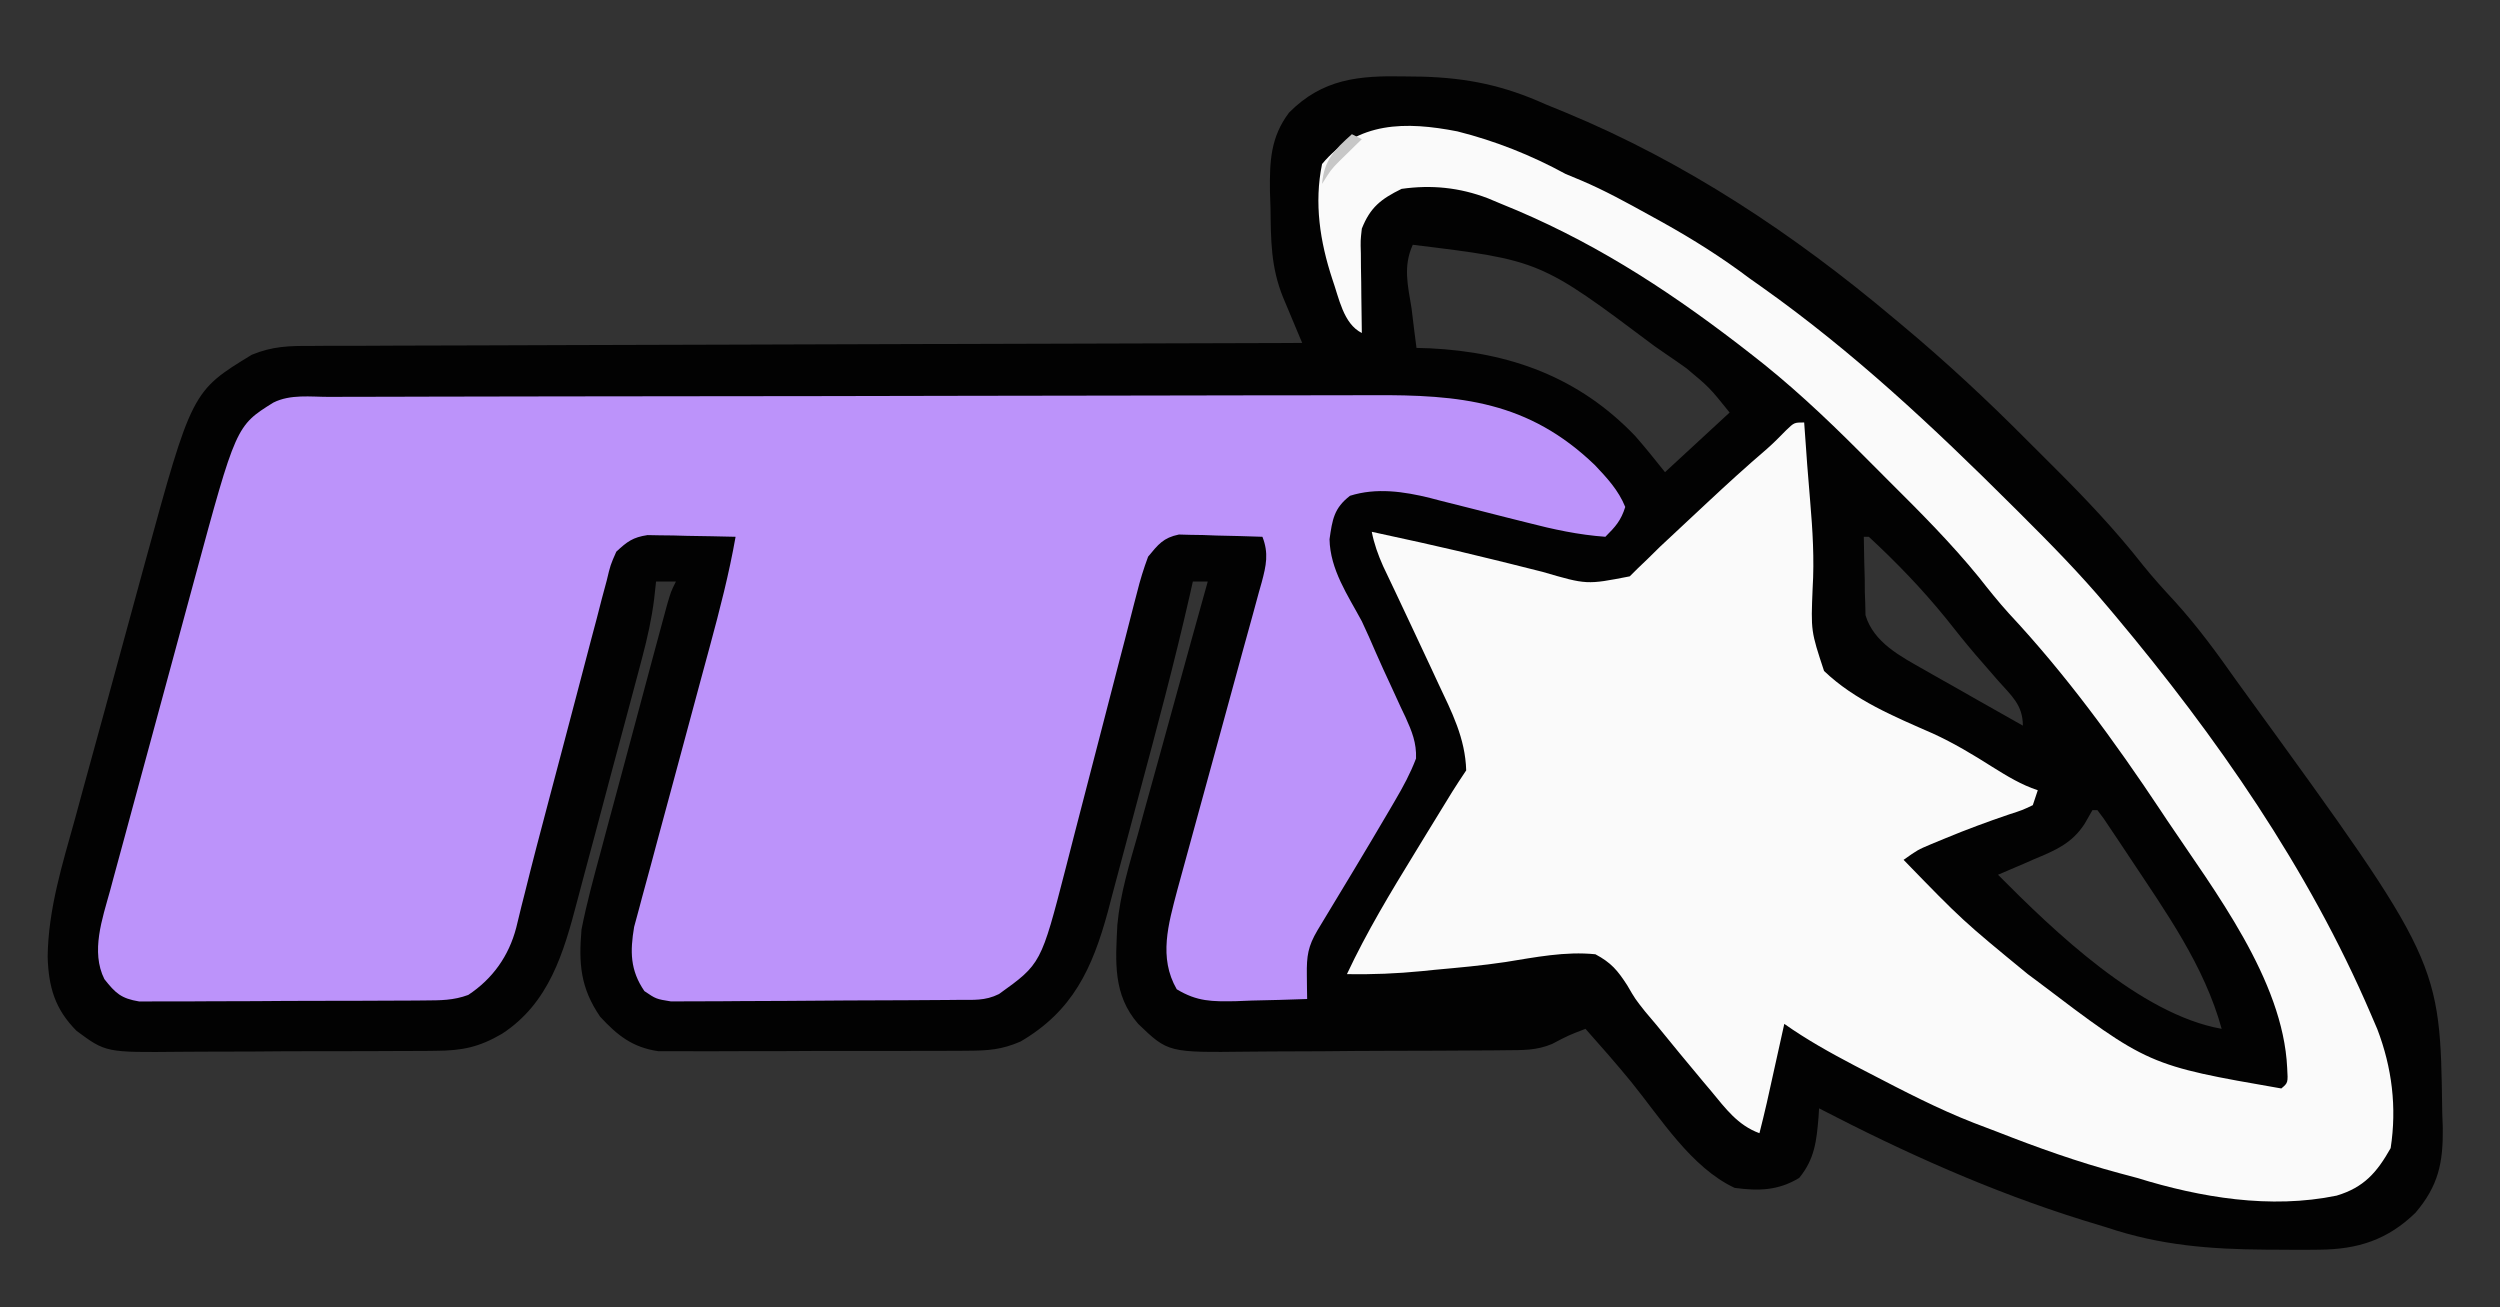<?xml version="1.0" encoding="UTF-8"?>
<svg version="1.1" xmlns="http://www.w3.org/2000/svg" width="503" height="263">
<rect width="100%" height="100%" fill="#333333" stroke="none"/>
<path d="M0 0 C1.154 0.015 2.307 0.029 3.496 0.045 C12.688 0.309 19.95 1.825 28.375 5.625 C29.683 6.165 30.993 6.702 32.305 7.234 C56.528 17.251 78.378 31.784 98.375 48.625 C99.126 49.25 99.126 49.25 99.892 49.889 C108.787 57.3 117.169 65.102 125.327 73.316 C127.197 75.197 129.077 77.067 130.959 78.936 C137.151 85.121 143.047 91.35 148.459 98.238 C150.518 100.804 152.701 103.214 154.938 105.625 C159.525 110.672 163.452 116.055 167.375 121.625 C168.175 122.732 168.978 123.837 169.781 124.941 C208.35 178.086 208.35 178.086 208.75 208.375 C208.787 209.435 208.825 210.494 208.863 211.586 C208.942 218.613 207.975 223.209 203.375 228.625 C197.759 234.094 191.758 235.998 184.07 236.059 C183.394 236.066 182.717 236.073 182.02 236.08 C179.846 236.094 177.674 236.081 175.5 236.062 C174.757 236.059 174.013 236.056 173.247 236.052 C162.094 235.979 152.007 235.194 141.375 231.625 C139.73 231.12 138.084 230.618 136.438 230.117 C118.001 224.373 100.493 216.511 83.375 207.625 C83.338 208.217 83.3 208.808 83.262 209.418 C82.867 214.165 82.492 217.815 79.375 221.625 C75.133 224.185 71.207 224.277 66.375 223.625 C57.628 219.519 51.511 209.622 45.562 202.289 C42.583 198.66 39.499 195.13 36.375 191.625 C32.914 192.954 32.914 192.954 29.642 194.676 C26.488 195.996 23.762 195.903 20.347 195.931 C19.647 195.94 18.947 195.948 18.226 195.957 C15.916 195.981 13.607 195.989 11.297 195.996 C9.685 196.005 8.073 196.014 6.461 196.023 C3.082 196.04 -0.297 196.048 -3.676 196.051 C-7.992 196.056 -12.306 196.094 -16.621 196.139 C-19.952 196.169 -23.282 196.176 -26.612 196.177 C-28.202 196.181 -29.792 196.194 -31.382 196.215 C-47.602 196.411 -47.602 196.411 -53.625 190.625 C-58.721 184.765 -58.188 178.146 -57.813 170.714 C-57.252 164.491 -55.387 158.491 -53.688 152.504 C-53.282 151.024 -52.879 149.543 -52.477 148.062 C-51.428 144.215 -50.357 140.375 -49.281 136.536 C-48.181 132.598 -47.103 128.653 -46.023 124.709 C-43.912 117.008 -41.776 109.315 -39.625 101.625 C-40.615 101.625 -41.605 101.625 -42.625 101.625 C-42.92 102.944 -42.92 102.944 -43.221 104.289 C-46.302 117.821 -49.881 131.221 -53.488 144.621 C-54.209 147.303 -54.924 149.987 -55.632 152.672 C-56.666 156.598 -57.721 160.518 -58.777 164.438 C-59.089 165.628 -59.401 166.819 -59.722 168.046 C-62.849 179.512 -66.798 188.059 -77.291 194.18 C-81.096 195.829 -83.776 196.011 -87.912 196.029 C-88.615 196.036 -89.319 196.043 -90.043 196.05 C-92.352 196.068 -94.66 196.064 -96.969 196.059 C-98.582 196.063 -100.196 196.068 -101.81 196.074 C-105.186 196.083 -108.561 196.081 -111.937 196.071 C-116.255 196.06 -120.571 196.08 -124.889 196.109 C-128.219 196.127 -131.55 196.127 -134.88 196.121 C-136.472 196.121 -138.063 196.127 -139.655 196.14 C-141.883 196.155 -144.11 196.144 -146.338 196.127 C-148.236 196.126 -148.236 196.126 -150.172 196.126 C-155.337 195.377 -158.394 192.959 -161.875 189.188 C-165.842 183.378 -166.216 178.524 -165.625 171.625 C-164.57 166.297 -163.154 161.079 -161.723 155.844 C-161.32 154.339 -160.919 152.833 -160.519 151.327 C-159.47 147.393 -158.406 143.462 -157.339 139.533 C-156.468 136.314 -155.608 133.092 -154.748 129.869 C-153.722 126.027 -152.692 122.185 -151.66 118.344 C-151.464 117.611 -151.267 116.879 -151.064 116.124 C-150.509 114.061 -149.951 111.998 -149.391 109.936 C-149.073 108.762 -148.756 107.589 -148.429 106.38 C-147.625 103.625 -147.625 103.625 -146.625 101.625 C-147.945 101.625 -149.265 101.625 -150.625 101.625 C-150.754 102.797 -150.882 103.968 -151.015 105.176 C-151.514 109.151 -152.361 112.939 -153.387 116.816 C-153.563 117.486 -153.739 118.155 -153.92 118.845 C-154.497 121.032 -155.082 123.217 -155.668 125.402 C-155.869 126.156 -156.07 126.91 -156.278 127.686 C-157.342 131.673 -158.413 135.658 -159.489 139.641 C-160.592 143.73 -161.674 147.824 -162.752 151.92 C-163.591 155.093 -164.445 158.262 -165.303 161.43 C-165.709 162.936 -166.108 164.445 -166.502 165.954 C-169.213 176.311 -172.147 186.464 -181.625 192.625 C-186.227 195.307 -189.57 196.009 -194.88 196.045 C-195.58 196.053 -196.28 196.062 -197.002 196.071 C-199.301 196.094 -201.599 196.095 -203.898 196.094 C-205.507 196.101 -207.116 196.109 -208.725 196.117 C-212.093 196.13 -215.46 196.132 -218.827 196.126 C-223.127 196.12 -227.425 196.151 -231.725 196.191 C-235.047 196.217 -238.368 196.22 -241.69 196.216 C-243.275 196.218 -244.859 196.227 -246.443 196.245 C-261.335 196.395 -261.335 196.395 -267.212 192.04 C-271.577 187.668 -272.858 183.22 -273.038 177.114 C-272.909 167.501 -270.078 158.511 -267.516 149.309 C-266.986 147.361 -266.457 145.413 -265.93 143.464 C-264.546 138.364 -263.141 133.269 -261.733 128.175 C-260.592 124.036 -259.466 119.893 -258.341 115.749 C-256.988 110.768 -255.628 105.788 -254.266 100.809 C-253.883 99.408 -253.883 99.408 -253.493 97.979 C-244.01 63.346 -244.01 63.346 -231.968 56.005 C-227.808 54.288 -224.457 54.199 -220.007 54.226 C-219.152 54.22 -218.298 54.213 -217.418 54.206 C-214.562 54.188 -211.706 54.19 -208.85 54.193 C-206.8 54.184 -204.75 54.173 -202.7 54.162 C-197.138 54.134 -191.577 54.125 -186.015 54.119 C-180.202 54.11 -174.388 54.083 -168.575 54.059 C-157.567 54.015 -146.56 53.987 -135.553 53.964 C-123.021 53.937 -110.489 53.893 -97.957 53.847 C-72.18 53.754 -46.403 53.683 -20.625 53.625 C-20.974 52.794 -21.324 51.962 -21.684 51.105 C-22.139 50.019 -22.594 48.932 -23.062 47.812 C-23.515 46.734 -23.967 45.655 -24.434 44.543 C-26.943 38.398 -26.918 33.016 -27 26.438 C-27.056 24.77 -27.056 24.77 -27.113 23.068 C-27.178 17.032 -26.985 12.226 -23.273 7.285 C-16.51 0.473 -9.249 -0.193 0 0 Z M1.625 33.875 C-0.343 38.206 0.622 42.036 1.375 46.625 C1.568 48.166 1.756 49.708 1.938 51.25 C2.082 52.364 2.226 53.477 2.375 54.625 C3.246 54.651 4.118 54.677 5.016 54.703 C21.176 55.473 35.107 60.535 46.402 72.379 C48.468 74.731 50.42 77.181 52.375 79.625 C56.665 75.665 60.955 71.705 65.375 67.625 C61.316 62.578 61.316 62.578 56.695 58.73 C55.685 58.016 55.685 58.016 54.653 57.288 C53.943 56.801 53.232 56.314 52.5 55.812 C51.753 55.295 51.007 54.777 50.237 54.244 C27.275 37.012 27.275 37.012 1.625 33.875 Z M92.375 92.625 C92.408 95.524 92.475 98.415 92.562 101.312 C92.568 102.129 92.574 102.946 92.58 103.787 C92.609 104.583 92.638 105.379 92.668 106.199 C92.684 106.927 92.699 107.655 92.716 108.405 C94.351 113.91 99.837 116.724 104.551 119.395 C105.121 119.72 105.691 120.046 106.278 120.382 C108.077 121.408 109.882 122.423 111.688 123.438 C112.918 124.137 114.148 124.836 115.377 125.537 C118.372 127.242 121.372 128.936 124.375 130.625 C124.375 126.45 122.076 124.599 119.438 121.625 C118.417 120.451 117.397 119.277 116.379 118.102 C115.869 117.515 115.358 116.929 114.833 116.325 C112.783 113.934 110.833 111.466 108.875 109 C104.116 103.146 98.919 97.743 93.375 92.625 C93.045 92.625 92.715 92.625 92.375 92.625 Z M138.375 147.625 C137.854 148.535 137.333 149.445 136.797 150.383 C134.218 154.349 130.887 155.728 126.625 157.5 C125.928 157.807 125.23 158.114 124.512 158.43 C122.806 159.177 121.092 159.903 119.375 160.625 C130.504 171.832 147.992 188.741 164.375 191.625 C160.862 178.891 153.162 168.143 145.938 157.25 C144.996 155.83 144.996 155.83 144.036 154.382 C143.448 153.506 142.86 152.629 142.254 151.727 C141.724 150.936 141.193 150.145 140.647 149.331 C140.227 148.768 139.807 148.205 139.375 147.625 C139.045 147.625 138.715 147.625 138.375 147.625 Z " fill="#020202" transform="translate(282.625,15.375)"/>
<path d="M0 0 C0.969 -0.004 1.938 -0.007 2.937 -0.011 C6.206 -0.022 9.474 -0.026 12.743 -0.03 C15.078 -0.036 17.414 -0.043 19.749 -0.05 C26.111 -0.067 32.473 -0.078 38.836 -0.086 C42.811 -0.091 46.786 -0.097 50.761 -0.103 C61.772 -0.12 72.783 -0.135 83.795 -0.142 C86.653 -0.144 89.512 -0.146 92.37 -0.148 C93.436 -0.149 93.436 -0.149 94.523 -0.149 C106.016 -0.158 117.508 -0.183 129.001 -0.216 C140.807 -0.249 152.614 -0.267 164.42 -0.27 C171.046 -0.272 177.672 -0.281 184.297 -0.306 C190.537 -0.33 196.777 -0.334 203.016 -0.324 C205.301 -0.323 207.586 -0.329 209.871 -0.343 C227.606 -0.444 241.268 0.866 254.642 13.71 C257.118 16.33 259.397 18.767 260.767 22.147 C259.903 24.896 258.812 26.102 256.767 28.147 C251.38 27.763 246.272 26.653 241.048 25.3 C239.607 24.938 238.165 24.577 236.724 24.216 C234.492 23.651 232.26 23.083 230.03 22.51 C227.851 21.953 225.668 21.407 223.486 20.862 C222.83 20.69 222.175 20.518 221.499 20.341 C216.203 19.031 210.686 18.225 205.392 19.897 C202.166 22.379 201.836 24.667 201.267 28.647 C201.404 34.782 204.932 39.879 207.767 45.147 C208.763 47.255 209.697 49.38 210.618 51.522 C211.583 53.727 212.584 55.905 213.603 58.085 C214.262 59.522 214.921 60.96 215.579 62.397 C215.906 63.083 216.233 63.769 216.569 64.476 C217.856 67.32 218.786 69.605 218.673 72.753 C217.53 75.773 216.09 78.422 214.454 81.21 C214.113 81.795 213.772 82.379 213.421 82.982 C208.644 91.136 203.746 99.22 198.855 107.306 C196.928 110.567 196.656 112.477 196.704 116.272 C196.713 117.182 196.722 118.092 196.732 119.03 C196.743 119.729 196.755 120.427 196.767 121.147 C193.038 121.293 189.31 121.381 185.579 121.46 C184.524 121.502 183.469 121.543 182.382 121.587 C177.626 121.662 174.66 121.687 170.529 119.19 C166.833 112.806 168.85 106.075 170.619 99.304 C171.235 97.009 171.863 94.718 172.501 92.428 C173.188 89.963 173.86 87.495 174.529 85.025 C175.95 79.792 177.389 74.563 178.829 69.335 C180.502 63.256 182.168 57.175 183.818 51.09 C184.481 48.659 185.156 46.232 185.831 43.804 C186.236 42.318 186.641 40.83 187.044 39.343 C187.33 38.334 187.33 38.334 187.622 37.304 C188.524 33.935 189.064 31.457 187.767 28.147 C184.684 28.031 181.601 27.96 178.517 27.897 C177.644 27.864 176.771 27.83 175.872 27.796 C175.028 27.783 174.184 27.77 173.314 27.757 C172.151 27.725 172.151 27.725 170.965 27.693 C167.814 28.344 166.81 29.675 164.767 32.147 C163.862 34.588 163.16 36.849 162.54 39.359 C162.256 40.438 162.256 40.438 161.967 41.539 C161.346 43.91 160.744 46.286 160.142 48.663 C159.71 50.32 159.277 51.976 158.843 53.633 C157.702 57.993 156.576 62.357 155.454 66.723 C153.662 73.696 151.856 80.665 150.034 87.63 C149.404 90.054 148.785 92.481 148.167 94.908 C143.219 114.083 143.219 114.083 134.767 120.147 C131.956 121.553 129.597 121.298 126.453 121.324 C125.806 121.331 125.158 121.337 124.491 121.344 C122.346 121.364 120.201 121.375 118.056 121.385 C117.324 121.39 116.591 121.394 115.837 121.398 C111.961 121.419 108.086 121.433 104.21 121.442 C100.206 121.453 96.203 121.488 92.199 121.528 C89.121 121.554 86.043 121.562 82.965 121.566 C81.489 121.57 80.013 121.582 78.537 121.601 C76.471 121.625 74.406 121.624 72.34 121.617 C71.164 121.623 69.989 121.629 68.778 121.635 C65.767 121.147 65.767 121.147 63.419 119.555 C60.533 115.348 60.528 111.573 61.354 106.639 C61.688 105.406 62.022 104.173 62.366 102.902 C62.548 102.215 62.73 101.527 62.917 100.819 C63.517 98.564 64.136 96.315 64.755 94.065 C65.179 92.485 65.602 90.905 66.023 89.324 C67.134 85.171 68.259 81.021 69.389 76.873 C71.191 70.246 72.967 63.613 74.747 56.98 C75.366 54.679 75.992 52.378 76.618 50.078 C78.587 42.813 80.46 35.567 81.767 28.147 C78.517 28.064 75.268 28.007 72.017 27.96 C71.096 27.935 70.176 27.909 69.228 27.883 C68.338 27.874 67.449 27.864 66.533 27.854 C65.716 27.838 64.899 27.823 64.057 27.807 C61.106 28.245 59.948 29.114 57.767 31.147 C56.583 33.83 56.583 33.83 55.832 36.985 C55.346 38.79 55.346 38.79 54.85 40.631 C54.511 41.95 54.172 43.269 53.833 44.589 C53.471 45.954 53.108 47.319 52.743 48.684 C51.783 52.289 50.841 55.898 49.903 59.508 C48.963 63.114 48.008 66.715 47.054 70.317 C46.681 71.727 46.308 73.136 45.936 74.546 C45.385 76.627 44.835 78.707 44.284 80.788 C42.595 87.164 40.907 93.539 39.329 99.944 C39.117 100.773 38.906 101.602 38.688 102.457 C38.321 103.895 37.969 105.337 37.636 106.784 C36.151 112.484 32.898 117.078 27.982 120.327 C24.994 121.434 22.412 121.417 19.226 121.438 C18.254 121.448 18.254 121.448 17.263 121.458 C15.129 121.477 12.995 121.481 10.861 121.483 C9.374 121.49 7.887 121.496 6.4 121.503 C3.286 121.515 0.173 121.519 -2.941 121.518 C-6.929 121.518 -10.917 121.545 -14.905 121.579 C-17.974 121.602 -21.044 121.606 -24.113 121.605 C-25.584 121.607 -27.054 121.616 -28.524 121.631 C-30.581 121.651 -32.636 121.645 -34.692 121.633 C-35.861 121.636 -37.031 121.639 -38.235 121.642 C-41.856 121.044 -42.991 119.987 -45.233 117.147 C-47.998 111.617 -45.649 104.993 -44.093 99.373 C-43.866 98.523 -43.638 97.673 -43.404 96.798 C-42.652 94.002 -41.888 91.209 -41.124 88.417 C-40.595 86.46 -40.066 84.504 -39.538 82.547 C-38.431 78.447 -37.317 74.35 -36.199 70.253 C-34.774 65.032 -33.36 59.808 -31.949 54.583 C-30.858 50.54 -29.762 46.498 -28.665 42.457 C-28.143 40.533 -27.621 38.609 -27.101 36.684 C-18.741 5.825 -18.741 5.825 -11.233 1.147 C-7.783 -0.578 -3.798 -0.001 0 0 Z " fill="#BC93FA" transform="translate(66.233,79.853)"/>
<path d="M0 0 C7.648 1.927 14.845 4.789 21.767 8.565 C22.79 8.99 23.814 9.416 24.868 9.854 C29.606 11.86 34.078 14.332 38.579 16.815 C39.469 17.306 40.359 17.797 41.276 18.302 C47.392 21.714 53.172 25.346 58.767 29.565 C59.991 30.429 59.991 30.429 61.239 31.311 C79.592 44.312 95.753 59.48 111.642 75.315 C112.188 75.859 112.735 76.402 113.298 76.963 C119.337 82.98 125.29 89.022 130.767 95.565 C131.529 96.467 131.529 96.467 132.306 97.387 C152.691 121.707 171.216 148.302 183.767 177.565 C184.202 178.581 184.638 179.597 185.087 180.643 C188.04 188.367 189.03 196.372 187.767 204.565 C185.009 209.465 182.384 212.481 176.9 214.124 C163.597 216.872 149.521 214.517 136.767 210.565 C135.019 210.097 135.019 210.097 133.235 209.62 C124.805 207.36 116.693 204.461 108.579 201.273 C107.023 200.665 105.46 200.076 103.896 199.491 C96.646 196.661 89.79 193.086 82.892 189.502 C81.892 188.983 80.892 188.464 79.862 187.93 C74.98 185.363 70.273 182.75 65.767 179.565 C65.351 181.444 65.351 181.444 64.927 183.362 C64.561 185.013 64.195 186.664 63.829 188.315 C63.647 189.14 63.464 189.965 63.276 190.815 C63.01 192.014 63.01 192.014 62.739 193.237 C62.496 194.337 62.496 194.337 62.247 195.458 C61.781 197.502 61.282 199.534 60.767 201.565 C56.409 199.981 53.944 196.586 51.079 193.127 C50.551 192.501 50.023 191.874 49.479 191.228 C46.289 187.432 43.148 183.597 40.017 179.752 C39.284 178.886 38.552 178.02 37.798 177.127 C35.767 174.565 35.767 174.565 34.173 171.815 C32.222 168.797 30.952 167.276 27.767 165.565 C21.721 164.938 15.615 166.176 9.658 167.129 C4.942 167.84 0.203 168.257 -4.546 168.69 C-5.398 168.777 -6.251 168.863 -7.129 168.953 C-12.192 169.455 -17.145 169.647 -22.233 169.565 C-18.246 161.067 -13.448 153.115 -8.546 145.127 C-7.766 143.85 -6.987 142.572 -6.208 141.293 C-0.67 132.219 -0.67 132.219 1.767 128.565 C1.583 122.1 -1.128 116.834 -3.858 111.065 C-4.53 109.616 -4.53 109.616 -5.216 108.138 C-6.545 105.275 -7.887 102.419 -9.233 99.565 C-11.41 94.946 -11.41 94.946 -12.389 92.864 C-13.239 91.061 -14.097 89.262 -14.956 87.463 C-15.985 85.129 -16.741 83.055 -17.233 80.565 C-14.753 81.103 -12.274 81.645 -9.796 82.19 C-8.617 82.449 -8.617 82.449 -7.414 82.712 C-2.499 83.803 2.396 84.956 7.282 86.167 C8.94 86.575 8.94 86.575 10.632 86.992 C12.814 87.533 14.994 88.08 17.173 88.634 C26.011 91.219 26.011 91.219 34.673 89.526 C35.199 89.003 35.725 88.479 36.267 87.94 C36.927 87.308 37.587 86.677 38.267 86.026 C39.092 85.214 39.917 84.402 40.767 83.565 C42.596 81.842 44.435 80.13 46.275 78.418 C47.603 77.183 48.929 75.944 50.252 74.704 C54.185 71.018 58.162 67.404 62.255 63.897 C63.609 62.704 64.882 61.42 66.142 60.127 C67.767 58.565 67.767 58.565 69.767 58.565 C69.817 59.262 69.867 59.96 69.918 60.678 C70.025 62.156 70.025 62.156 70.134 63.663 C70.212 64.763 70.29 65.864 70.37 66.998 C70.553 69.44 70.752 71.882 70.966 74.322 C71.473 80.27 71.828 86.022 71.466 91.987 C71.119 100.549 71.119 100.549 73.767 108.565 C79.929 114.464 87.929 117.748 95.648 121.14 C99.863 123.066 103.736 125.397 107.642 127.877 C110.64 129.739 113.394 131.441 116.767 132.565 C116.437 133.555 116.107 134.545 115.767 135.565 C113.685 136.557 113.685 136.557 110.954 137.44 C106.663 138.898 102.455 140.455 98.267 142.19 C97.287 142.595 96.307 142.999 95.298 143.417 C92.605 144.556 92.605 144.556 89.767 146.565 C101.628 158.779 101.628 158.779 114.767 169.565 C115.372 170.014 115.977 170.464 116.601 170.927 C138.979 187.907 138.979 187.907 165.767 192.565 C167.127 191.426 167.127 191.426 166.946 188.397 C166.117 170.704 152.351 152.863 142.767 138.565 C142.155 137.642 142.155 137.642 141.53 136.701 C132.29 122.798 122.374 109.203 110.96 96.995 C108.837 94.643 106.89 92.217 104.935 89.725 C99.344 82.861 93.15 76.647 86.875 70.412 C84.895 68.443 82.926 66.464 80.958 64.483 C73.873 57.389 66.722 50.685 58.767 44.565 C57.584 43.648 57.584 43.648 56.378 42.713 C41.339 31.195 26.362 21.63 8.767 14.565 C7.902 14.203 7.037 13.84 6.146 13.467 C0.462 11.289 -5.192 10.714 -11.233 11.565 C-15.39 13.607 -17.541 15.292 -19.233 19.565 C-19.506 21.98 -19.506 21.98 -19.429 24.549 C-19.422 25.484 -19.416 26.418 -19.409 27.381 C-19.384 28.833 -19.384 28.833 -19.358 30.315 C-19.349 31.298 -19.34 32.282 -19.331 33.295 C-19.308 35.719 -19.275 38.142 -19.233 40.565 C-22.97 38.697 -23.827 33.497 -25.174 29.71 C-27.653 22.176 -28.854 14.422 -27.233 6.565 C-20.075 -2.03 -10.42 -2.03 0 0 Z " fill="#FAFAFA" transform="translate(293.233,26.435)"/>
<path d="M0 0 C0.66 0.33 1.32 0.66 2 1 C1.385 1.597 1.385 1.597 0.758 2.207 C0.219 2.737 -0.32 3.267 -0.875 3.812 C-1.409 4.335 -1.942 4.857 -2.492 5.395 C-4.208 7.133 -4.208 7.133 -6 10 C-5.586 5.167 -3.536 3.173 0 0 Z " fill="#C7C7C7" transform="translate(272,27)"/>
</svg>
